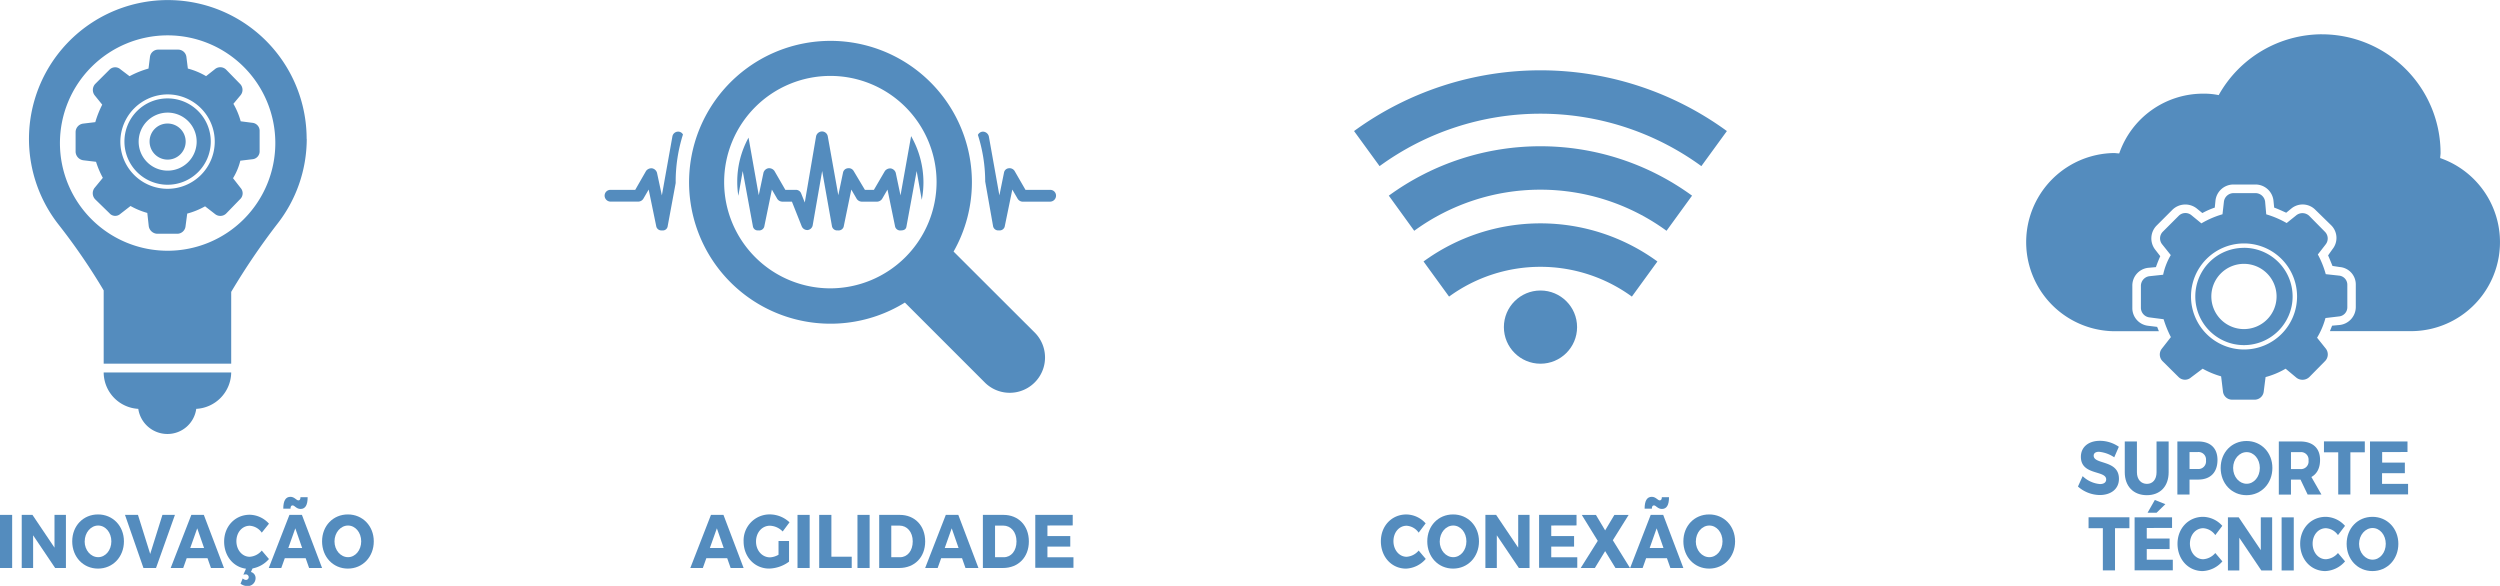 <svg xmlns="http://www.w3.org/2000/svg" viewBox="0 0 948.08 222.17"><defs><style>.cls-1,.cls-2{fill:#548cbe;}.cls-1{fill-rule:evenodd;}</style></defs><g id="Camada_2" data-name="Camada 2"><g id="Layout_1" data-name="Layout 1"><path class="cls-1" d="M251.12,87.37A2,2,0,0,1,248.91,86L246,71.89l-1.93,3.32a2.36,2.36,0,0,1-1.94,1.25H231.5a2.28,2.28,0,0,1-2.21-2.22A2.19,2.19,0,0,1,231.5,72h9.4L245,64.84a2.5,2.5,0,0,1,2.35-1,2.42,2.42,0,0,1,1.8,1.66L251,74.1l4-22.38a2.21,2.21,0,0,1,2.07-1.8h0A2.07,2.07,0,0,1,259,51a59.38,59.38,0,0,0-2.76,18v.41l-3.05,16.45a1.84,1.84,0,0,1-2.07,1.52Zm36.48,0A2,2,0,0,0,289.82,86l2.9-14.1,1.93,3.32a2.35,2.35,0,0,0,1.94,1.25h3.73l3.73,9.39a2.3,2.3,0,0,0,2.21,1.38,2.2,2.2,0,0,0,1.94-1.8l3.59-20.59,3.73,21a2,2,0,0,0,2.21,1.52h0A2,2,0,0,0,319.94,86l2.9-14.1,1.94,3.32a2.35,2.35,0,0,0,1.93,1.25h6a2.35,2.35,0,0,0,1.93-1.25l1.93-3.32,2.9,14.1a2,2,0,0,0,2.21,1.38h0c1.12,0,1.94-.41,2.08-1.52l3.87-21,1.93,10.92A34.65,34.65,0,0,0,350.2,69a35.56,35.56,0,0,0-4.7-17.41v.14l-4,22.38-1.8-8.56a2.42,2.42,0,0,0-1.79-1.66,2.49,2.49,0,0,0-2.35,1L331.41,72H328l-4.29-7.19a2.15,2.15,0,0,0-2.21-1,2.05,2.05,0,0,0-1.8,1.66l-1.79,8.56-4-22.38a2.24,2.24,0,0,0-2.21-1.8h0a2.36,2.36,0,0,0-2.21,1.8l-4.29,25.15-1.38-3.46A2.12,2.12,0,0,0,301.7,72h-3.87l-4.15-7.19a2.48,2.48,0,0,0-2.34-1,2.42,2.42,0,0,0-1.8,1.66l-1.8,8.56-3.87-21.83A34.64,34.64,0,0,0,279.59,69a33,33,0,0,0,.41,5.25l1.66-9.4,3.87,21a1.85,1.85,0,0,0,2.07,1.52Zm91.21,0A2,2,0,0,0,381,86l2.9-14.1,1.94,3.32a2.32,2.32,0,0,0,1.79,1.25h10.64a2.27,2.27,0,0,0,2.21-2.22A2.18,2.18,0,0,0,398.29,72H388.9l-4.15-7.19a2.26,2.26,0,0,0-2.21-1,2,2,0,0,0-1.79,1.66L379,74.1l-4-22.38a2.37,2.37,0,0,0-2.21-1.8h0a2.19,2.19,0,0,0-1.94,1.25,58.26,58.26,0,0,1,2.77,17.68l3,17a2,2,0,0,0,2.21,1.52ZM368.58,69a53.63,53.63,0,1,0-25.42,45.74l30.54,30.54a13.39,13.39,0,0,0,18.93-18.93l-31-30.95A53.36,53.36,0,0,0,368.58,69Zm-53.75,40.35A40.28,40.28,0,1,1,355.18,69a40.37,40.37,0,0,1-40.35,40.35Z"/><path class="cls-1" d="M36.42,61.36A33.5,33.5,0,0,0,39,67.44l-3.18,3.87a3.34,3.34,0,0,0,.28,4.28l5.39,5.25a2.88,2.88,0,0,0,4.14.28l3.87-3a28.4,28.4,0,0,0,6.36,2.63l.55,5a3.38,3.38,0,0,0,3.18,2.9h7.6a3.17,3.17,0,0,0,3.18-2.9L71,81a29.08,29.08,0,0,0,6.77-2.76l3.74,2.9A3.18,3.18,0,0,0,85.75,81L91,75.59a3.06,3.06,0,0,0,.28-4.28l-2.91-3.73a23.43,23.43,0,0,0,2.77-6.64l4.56-.55a3,3,0,0,0,2.76-3.18V49.75a3.05,3.05,0,0,0-2.76-3.18L91.28,46a28.08,28.08,0,0,0-2.77-6.63l2.77-3.32A3.2,3.2,0,0,0,91,31.78L85.75,26.4a3.17,3.17,0,0,0-4.28-.14l-3.32,2.62A27.24,27.24,0,0,0,71.24,26l-.55-4.42a3.16,3.16,0,0,0-3.18-2.76H60.05a3.14,3.14,0,0,0-3.18,2.76L56.32,26a35.49,35.49,0,0,0-7.19,2.9l-3.46-2.62a3,3,0,0,0-4.14.14l-5.39,5.38a3.35,3.35,0,0,0-.28,4.29l2.91,3.6a38.13,38.13,0,0,0-2.63,6.63l-4.56.55A3.27,3.27,0,0,0,28.67,50v7.6a3.39,3.39,0,0,0,2.91,3.18ZM63.64,46.85a6.84,6.84,0,1,1-6.91,6.77,6.78,6.78,0,0,1,6.91-6.77Zm52.65,5.81A52.65,52.65,0,1,0,22.18,85.13a233.92,233.92,0,0,1,17.14,25v27.78H87.68V110.69A258,258,0,0,1,105,85.13a52.41,52.41,0,0,0,11.33-32.47ZM63.64,13.41a40.84,40.84,0,1,1-40.91,40.9,40.86,40.86,0,0,1,40.91-40.9Zm0,23.91a16.37,16.37,0,1,1-16.45,16.3,16.34,16.34,0,0,1,16.45-16.3ZM52.44,155.05a11.17,11.17,0,0,0,11.06,9.53,11,11,0,0,0,10.92-9.53,14,14,0,0,0,13.26-13.81H39.32a13.9,13.9,0,0,0,13.12,13.81ZM63.64,42.71A11,11,0,1,1,52.58,53.62,11,11,0,0,1,63.64,42.71Zm0-6.91a17.9,17.9,0,1,1-18,17.82,18,18,0,0,1,18-17.82Z"/><path class="cls-1" d="M880.51,13A45,45,0,0,0,841.4,36.07a27.59,27.59,0,0,0-5.94-.55,33.65,33.65,0,0,0-31.78,22.66c-.69,0-1.38-.14-2.08-.14a33.79,33.79,0,0,0,0,67.57h17.14c-.28-.55-.42-1.1-.69-1.65l-3.46-.42a6.74,6.74,0,0,1-5.94-6.77v-8.43a6.75,6.75,0,0,1,5.94-6.77l3-.27c.55-1.53,1.1-2.91,1.65-4.15l-1.93-2.49a6.94,6.94,0,0,1,.55-9.12l5.94-5.94A7,7,0,0,1,833,79l2.21,1.8a28.18,28.18,0,0,1,4.7-2.07l.28-2.76a6.86,6.86,0,0,1,6.77-6h8.43a6.86,6.86,0,0,1,6.77,6l.28,2.76c1.52.55,3,1.24,4.56,1.94L869.05,79a6.75,6.75,0,0,1,9,.56l6.08,5.94a6.77,6.77,0,0,1,.42,9l-1.66,2.35c.55,1.25,1.1,2.63,1.66,4l2.76.42a6.61,6.61,0,0,1,6.08,6.63v8.56a6.87,6.87,0,0,1-6.08,6.78l-2.9.27-.83,2.07h30.82a33.75,33.75,0,0,0,11-65.63c0-.7.14-1.25.14-1.94a45.06,45.06,0,0,0-45-45Zm-60,108.06a41.38,41.38,0,0,0,2.76,6.78l-3.46,4.42a3.58,3.58,0,0,0,.28,4.69L826.2,143a3.43,3.43,0,0,0,4.7.14l4.42-3.32a31.6,31.6,0,0,0,7,2.9l.69,5.67a3.47,3.47,0,0,0,3.45,3.18h8.57a3.47,3.47,0,0,0,3.46-3.18l.69-5.39a30.9,30.9,0,0,0,7.6-3.18l4.15,3.46a3.76,3.76,0,0,0,4.83-.28l6-6.09a3.59,3.59,0,0,0,.27-4.69l-3.32-4.15a29.22,29.22,0,0,0,3.18-7.46L887,120a3.47,3.47,0,0,0,3.18-3.46v-8.56a3.47,3.47,0,0,0-3.18-3.46l-5-.55a35.5,35.5,0,0,0-3-7.46l3-3.87a3.6,3.6,0,0,0-.27-4.7l-6-6.08a3.74,3.74,0,0,0-4.83-.27l-3.73,3a35.75,35.75,0,0,0-7.74-3.31L859,76.42a3.69,3.69,0,0,0-3.59-3.18h-8.43a3.69,3.69,0,0,0-3.59,3.18l-.55,4.84a34.27,34.27,0,0,0-8,3.45l-3.87-3.17a3.58,3.58,0,0,0-4.7.27l-6.08,6.08a3.59,3.59,0,0,0-.28,4.7l3.32,4.15a24.51,24.51,0,0,0-2.9,7.45l-5.25.56a3.7,3.7,0,0,0-3.18,3.59v8.43a3.69,3.69,0,0,0,3.18,3.59Zm30.39-28.74a20.11,20.11,0,1,1-20,20,20.09,20.09,0,0,1,20-20Zm0,1.66a18.45,18.45,0,1,1-18.37,18.38A18.38,18.38,0,0,1,850.93,94Zm0,6.08a12.37,12.37,0,1,1-12.29,12.3,12.35,12.35,0,0,1,12.29-12.3Z"/><circle class="cls-2" cx="584.2" cy="124.05" r="13.88"/><path class="cls-2" d="M523.18,63,513.5,49.7a120,120,0,0,1,141.39,0L645.21,63A103.56,103.56,0,0,0,523.18,63Z"/><path class="cls-2" d="M632,87.52a81.2,81.2,0,0,0-95.68,0L526.68,74.2a97.6,97.6,0,0,1,115,0Z"/><path class="cls-2" d="M618.86,112.48a58.84,58.84,0,0,0-69.33,0l-9.68-13.32a75.24,75.24,0,0,1,88.69,0Z"/><path class="cls-2" d="M0,215.4V195.26H4.61V215.4Z"/><path class="cls-2" d="M20.91,215.4,12.56,203v12.4H8.24V195.26h4.07l8.36,12.43V195.26H25V215.4Z"/><path class="cls-2" d="M47,205.3c0,5.87-4.2,10.33-9.82,10.33s-9.79-4.43-9.79-10.33,4.19-10.21,9.79-10.21S47,199.46,47,205.3Zm-14.9,0c0,3.4,2.36,6,5.13,6s5-2.62,5-6-2.23-6-5-6S32.12,201.94,32.12,205.33Z"/><path class="cls-2" d="M54.4,215.4l-7-20.14h4.92l4.64,14.82,4.64-14.82h4.74L59.17,215.4Z"/><path class="cls-2" d="M70.8,211.69l-1.32,3.71H64.73l7.83-20.14H77.3l7.64,20.14H80l-1.3-3.71Zm4-11.34-2.65,7.46h5.24Z"/><path class="cls-2" d="M102,212a10.91,10.91,0,0,1-6.22,3.57l-.62,1.35a2.34,2.34,0,0,1,1.76,2.33,3,3,0,0,1-3.24,3,4.33,4.33,0,0,1-2.46-.9l.83-2a1.87,1.87,0,0,0,1.27.58,1.05,1.05,0,1,0-.1-2.1,5.44,5.44,0,0,0-.93.11l1-2.27c-4.82-.61-8.29-4.84-8.29-10.28,0-5.81,4.17-10.18,9.69-10.18a10.07,10.07,0,0,1,7.31,3.39L99.27,202a6,6,0,0,0-4.56-2.62c-2.88,0-5.06,2.54-5.06,5.85s2.18,5.92,5.06,5.92a6.52,6.52,0,0,0,4.56-2.36Z"/><path class="cls-2" d="M108,211.69l-1.33,3.71h-4.74l7.83-20.14h4.74l7.64,20.14h-4.92l-1.3-3.71Zm2.17-18.79h-2.74c0-3,.9-4.49,2.72-4.49,1.52,0,2.25,1.35,3,1.35.54,0,.8-.4.8-1.21h2.72c0,3-.88,4.46-2.69,4.46-1.59,0-2.26-1.35-3-1.35C110.43,191.66,110.17,192.06,110.17,192.9Zm1.82,7.45-2.65,7.46h5.24Z"/><path class="cls-2" d="M141.75,205.3c0,5.87-4.2,10.33-9.82,10.33s-9.79-4.43-9.79-10.33,4.2-10.21,9.79-10.21S141.75,199.46,141.75,205.3Zm-14.9,0c0,3.4,2.36,6,5.13,6s5-2.62,5-6-2.23-6-5-6S126.85,201.94,126.85,205.33Z"/><path class="cls-2" d="M267.86,211.69l-1.32,3.71h-4.75l7.83-20.14h4.74L282,215.4h-4.92l-1.3-3.71Zm4-11.34-2.65,7.46h5.24Z"/><path class="cls-2" d="M299.23,205.16V213a13.24,13.24,0,0,1-7.54,2.62c-5.52,0-9.69-4.43-9.69-10.3a9.88,9.88,0,0,1,10-10.24,11,11,0,0,1,7.41,3l-2.59,3.48a7.08,7.08,0,0,0-4.85-2.19c-3,0-5.26,2.59-5.26,6s2.31,6,5.32,6a7.18,7.18,0,0,0,3.21-1v-5.21Z"/><path class="cls-2" d="M302.44,215.4V195.26h4.61V215.4Z"/><path class="cls-2" d="M323,211.12v4.28H310.67V195.26h4.62v15.86Z"/><path class="cls-2" d="M325.18,215.4V195.26h4.61V215.4Z"/><path class="cls-2" d="M341.22,195.26c5.7,0,9.64,4.09,9.64,10.07s-4,10.07-9.82,10.07h-7.62V195.26ZM338,211.32h3.29c2.83,0,4.85-2.42,4.85-6s-2.13-6-5.06-6H338Z"/><path class="cls-2" d="M356.92,211.69l-1.33,3.71h-4.74l7.83-20.14h4.74l7.64,20.14h-4.92l-1.3-3.71Zm4-11.34-2.64,7.46h5.24Z"/><path class="cls-2" d="M380.54,195.26c5.7,0,9.64,4.09,9.64,10.07s-4,10.07-9.82,10.07h-7.62V195.26Zm-3.19,16.06h3.29c2.83,0,4.85-2.42,4.85-6s-2.13-6-5.05-6h-3.09Z"/><path class="cls-2" d="M397.22,199.29v4h8.66v4h-8.66v4.05h9.87v4H392.61V195.26h14.2v4Z"/><path class="cls-2" d="M540.65,198.48,538,202a6,6,0,0,0-4.56-2.62c-2.88,0-5,2.54-5,5.85s2.17,5.92,5,5.92a6.52,6.52,0,0,0,4.56-2.36l2.69,3.17a10.45,10.45,0,0,1-7.48,3.68c-5.47,0-9.54-4.46-9.54-10.36s4.17-10.18,9.69-10.18A10,10,0,0,1,540.65,198.48Z"/><path class="cls-2" d="M560.88,205.3c0,5.87-4.2,10.33-9.82,10.33s-9.79-4.43-9.79-10.33,4.19-10.21,9.79-10.21S560.88,199.46,560.88,205.3Zm-14.9,0c0,3.4,2.36,6,5.13,6s5-2.62,5-6-2.23-6-5-6S546,201.94,546,205.33Z"/><path class="cls-2" d="M576,215.4,567.64,203v12.4h-4.33V195.26h4.07l8.37,12.43V195.26h4.3V215.4Z"/><path class="cls-2" d="M588.28,199.29v4h8.66v4h-8.66v4.05h9.87v4H583.67V195.26h14.2v4Z"/><path class="cls-2" d="M618.15,215.4h-5.52L608.72,209l-3.91,6.41h-5.36l6.47-10.3-6.06-9.84h5.36l3.5,5.87,3.5-5.87h5.41l-6,9.61Z"/><path class="cls-2" d="M624.26,211.69l-1.32,3.71H618.2L626,195.26h4.74l7.64,20.14h-4.92l-1.3-3.71Zm2.18-18.79h-2.75c0-3,.91-4.49,2.72-4.49,1.53,0,2.26,1.35,3,1.35.55,0,.81-.4.81-1.21h2.72c0,3-.88,4.46-2.7,4.46-1.58,0-2.25-1.35-3-1.35C626.7,191.66,626.44,192.06,626.44,192.9Zm1.81,7.45-2.64,7.46h5.23Z"/><path class="cls-2" d="M658,205.3c0,5.87-4.2,10.33-9.82,10.33s-9.79-4.43-9.79-10.33,4.19-10.21,9.79-10.21S658,199.46,658,205.3Zm-14.9,0c0,3.4,2.36,6,5.13,6s5-2.62,5-6-2.23-6-5-6S643.12,201.94,643.12,205.33Z"/><path class="cls-2" d="M803.53,169.43l-1.74,4a12.51,12.51,0,0,0-5.8-2.1c-1.19,0-2,.49-2,1.47,0,3.48,9.58,1.49,9.58,8.78,0,4-3.21,6.15-7.25,6.15a12.69,12.69,0,0,1-8.29-3.22l1.78-3.94a10.77,10.77,0,0,0,6.56,3c1.45,0,2.36-.61,2.36-1.76,0-3.56-9.59-1.44-9.59-8.57,0-3.71,2.88-6.07,7.23-6.07A12.64,12.64,0,0,1,803.53,169.43Z"/><path class="cls-2" d="M822.42,179.1c0,5.32-3.19,8.69-8.27,8.69s-8.37-3.37-8.37-8.69V167.42h4.61V179.1c0,2.73,1.58,4.4,3.79,4.4s3.65-1.67,3.65-4.4V167.42h4.59Z"/><path class="cls-2" d="M833.63,167.42c4.64,0,7.31,2.53,7.31,7,0,4.72-2.67,7.45-7.31,7.45h-3.29v5.67h-4.61V167.42Zm-3.29,10.44h3.06a2.9,2.9,0,0,0,3.18-3.25,2.85,2.85,0,0,0-3.18-3.17h-3.06Z"/><path class="cls-2" d="M861.76,177.46c0,5.87-4.19,10.33-9.81,10.33s-9.8-4.43-9.8-10.33,4.2-10.22,9.8-10.22S861.76,171.62,861.76,177.46Zm-14.89,0c0,3.39,2.35,6,5.13,6s5-2.62,5-6-2.23-6-5-6S846.87,174.09,846.87,177.49Z"/><path class="cls-2" d="M872.43,181.89h-3.62v5.67H864.2V167.42h8.1c4.8,0,7.54,2.53,7.54,7,0,3.08-1.16,5.29-3.29,6.47l3.81,6.65h-5.23Zm-.13-4a2.9,2.9,0,0,0,3.17-3.25,2.85,2.85,0,0,0-3.17-3.17h-3.49v6.42Z"/><path class="cls-2" d="M891.34,171.53v16h-4.61v-16h-5.41v-4.14h15.49v4.14Z"/><path class="cls-2" d="M903.39,171.44v4H912v4h-8.65v4.06h9.87v4H898.78V167.42H913v4Z"/><path class="cls-2" d="M802.08,200.31v16h-4.61v-16h-5.42v-4.14h15.49v4.14Z"/><path class="cls-2" d="M814.12,200.23v4h8.66v4h-8.66v4.05H824v4H809.51V196.2h14.2v4Zm3.73-5.79h-3.42l2.75-4.83,4,1.58Z"/><path class="cls-2" d="M842.77,199.42l-2.66,3.51a6.06,6.06,0,0,0-4.56-2.62c-2.88,0-5.06,2.54-5.06,5.85s2.18,5.92,5.06,5.92a6.54,6.54,0,0,0,4.56-2.36l2.69,3.17a10.46,10.46,0,0,1-7.49,3.68c-5.46,0-9.53-4.46-9.53-10.36S830,196,835.47,196A10,10,0,0,1,842.77,199.42Z"/><path class="cls-2" d="M857.57,216.34l-8.35-12.4v12.4H844.9V196.2H849l8.37,12.43V196.2h4.3v20.14Z"/><path class="cls-2" d="M865.26,216.34V196.2h4.61v20.14Z"/><path class="cls-2" d="M889.3,199.42l-2.67,3.51a6,6,0,0,0-4.56-2.62c-2.88,0-5.05,2.54-5.05,5.85s2.17,5.92,5.05,5.92a6.52,6.52,0,0,0,4.56-2.36l2.69,3.17a10.45,10.45,0,0,1-7.48,3.68c-5.47,0-9.54-4.46-9.54-10.36S876.47,196,882,196A10,10,0,0,1,889.3,199.42Z"/><path class="cls-2" d="M909.53,206.24c0,5.87-4.2,10.33-9.82,10.33s-9.79-4.43-9.79-10.33S894.11,196,899.71,196,909.53,200.4,909.53,206.24Zm-14.9,0c0,3.4,2.36,6,5.13,6s5-2.62,5-6-2.23-6-5-6S894.63,202.88,894.63,206.27Z"/></g></g></svg>